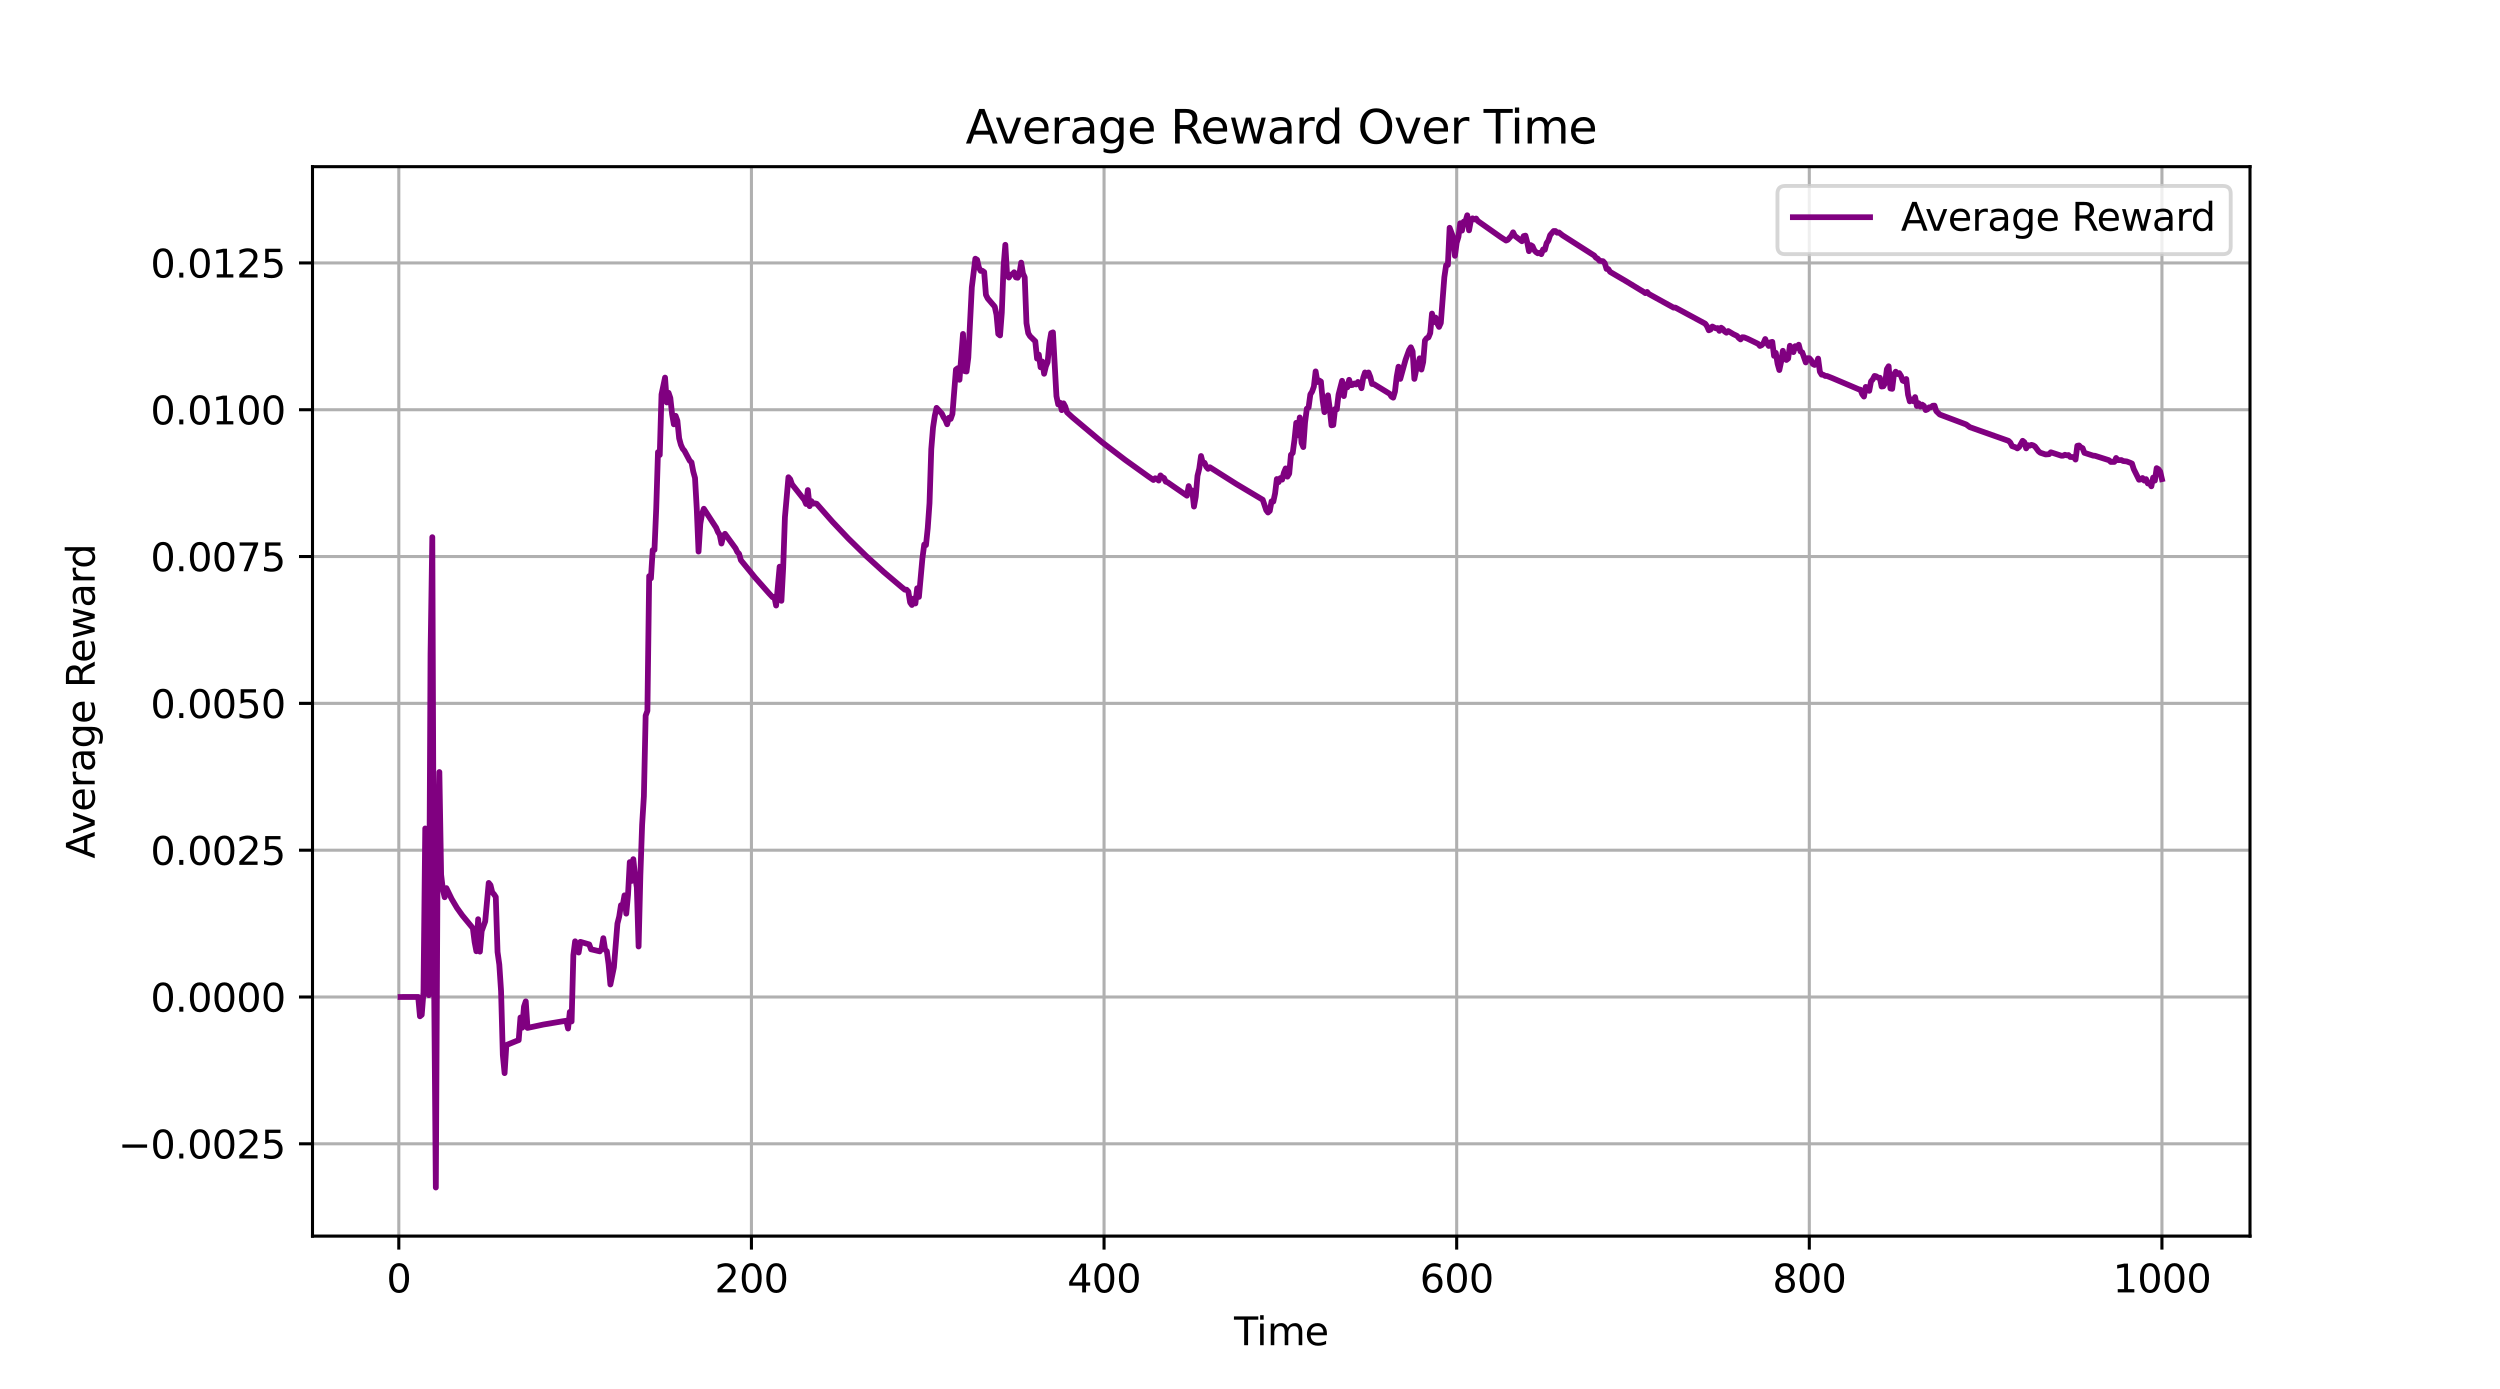 <?xml version="1.0" encoding="utf-8" standalone="no"?>
<!DOCTYPE svg PUBLIC "-//W3C//DTD SVG 1.1//EN"
  "http://www.w3.org/Graphics/SVG/1.1/DTD/svg11.dtd">
<svg xmlns:xlink="http://www.w3.org/1999/xlink" width="648pt" height="360pt" viewBox="0 0 648 360" xmlns="http://www.w3.org/2000/svg" version="1.1">
 <defs>
  <style type="text/css">*{stroke-linejoin: round; stroke-linecap: butt}</style>
 </defs>
 <g id="figure_1">
  <g id="patch_1">
   <path d="M 0 360 
L 648 360 
L 648 0 
L 0 0 
z
" style="fill: #ffffff"/>
  </g>
  <g id="axes_1">
   <g id="patch_2">
    <path d="M 81 320.4 
L 583.2 320.4 
L 583.2 43.2 
L 81 43.2 
z
" style="fill: #ffffff"/>
   </g>
   <g id="matplotlib.axis_1">
    <g id="xtick_1">
     <g id="line2d_1">
      <path d="M 103.37 320.4 
L 103.37 43.2 
" clip-path="url(#p86092ed8d6)" style="fill: none; stroke: #b0b0b0; stroke-width: 0.8; stroke-linecap: square"/>
     </g>
     <g id="line2d_2">
      <defs>
       <path id="mf744957eaa" d="M 0 0 
L 0 3.5 
" style="stroke: #000000; stroke-width: 0.8"/>
      </defs>
      <g>
       <use xlink:href="#mf744957eaa" x="103.37" y="320.4" style="stroke: #000000; stroke-width: 0.8"/>
      </g>
     </g>
     <g id="text_1">
      <!-- 0 -->
      <g transform="translate(100.189 334.998) scale(0.1 -0.1)">
       <defs>
        <path id="DejaVuSans-30" d="M 2034 4250 
Q 1547 4250 1301 3770 
Q 1056 3291 1056 2328 
Q 1056 1369 1301 889 
Q 1547 409 2034 409 
Q 2525 409 2770 889 
Q 3016 1369 3016 2328 
Q 3016 3291 2770 3770 
Q 2525 4250 2034 4250 
z
M 2034 4750 
Q 2819 4750 3233 4129 
Q 3647 3509 3647 2328 
Q 3647 1150 3233 529 
Q 2819 -91 2034 -91 
Q 1250 -91 836 529 
Q 422 1150 422 2328 
Q 422 3509 836 4129 
Q 1250 4750 2034 4750 
z
" transform="scale(0.016)"/>
       </defs>
       <use xlink:href="#DejaVuSans-30"/>
      </g>
     </g>
    </g>
    <g id="xtick_2">
     <g id="line2d_3">
      <path d="M 194.771 320.4 
L 194.771 43.2 
" clip-path="url(#p86092ed8d6)" style="fill: none; stroke: #b0b0b0; stroke-width: 0.8; stroke-linecap: square"/>
     </g>
     <g id="line2d_4">
      <g>
       <use xlink:href="#mf744957eaa" x="194.771" y="320.4" style="stroke: #000000; stroke-width: 0.8"/>
      </g>
     </g>
     <g id="text_2">
      <!-- 200 -->
      <g transform="translate(185.227 334.998) scale(0.1 -0.1)">
       <defs>
        <path id="DejaVuSans-32" d="M 1228 531 
L 3431 531 
L 3431 0 
L 469 0 
L 469 531 
Q 828 903 1448 1529 
Q 2069 2156 2228 2338 
Q 2531 2678 2651 2914 
Q 2772 3150 2772 3378 
Q 2772 3750 2511 3984 
Q 2250 4219 1831 4219 
Q 1534 4219 1204 4116 
Q 875 4013 500 3803 
L 500 4441 
Q 881 4594 1212 4672 
Q 1544 4750 1819 4750 
Q 2544 4750 2975 4387 
Q 3406 4025 3406 3419 
Q 3406 3131 3298 2873 
Q 3191 2616 2906 2266 
Q 2828 2175 2409 1742 
Q 1991 1309 1228 531 
z
" transform="scale(0.016)"/>
       </defs>
       <use xlink:href="#DejaVuSans-32"/>
       <use xlink:href="#DejaVuSans-30" transform="translate(63.623 0)"/>
       <use xlink:href="#DejaVuSans-30" transform="translate(127.246 0)"/>
      </g>
     </g>
    </g>
    <g id="xtick_3">
     <g id="line2d_5">
      <path d="M 286.171 320.4 
L 286.171 43.2 
" clip-path="url(#p86092ed8d6)" style="fill: none; stroke: #b0b0b0; stroke-width: 0.8; stroke-linecap: square"/>
     </g>
     <g id="line2d_6">
      <g>
       <use xlink:href="#mf744957eaa" x="286.171" y="320.4" style="stroke: #000000; stroke-width: 0.8"/>
      </g>
     </g>
     <g id="text_3">
      <!-- 400 -->
      <g transform="translate(276.628 334.998) scale(0.1 -0.1)">
       <defs>
        <path id="DejaVuSans-34" d="M 2419 4116 
L 825 1625 
L 2419 1625 
L 2419 4116 
z
M 2253 4666 
L 3047 4666 
L 3047 1625 
L 3713 1625 
L 3713 1100 
L 3047 1100 
L 3047 0 
L 2419 0 
L 2419 1100 
L 313 1100 
L 313 1709 
L 2253 4666 
z
" transform="scale(0.016)"/>
       </defs>
       <use xlink:href="#DejaVuSans-34"/>
       <use xlink:href="#DejaVuSans-30" transform="translate(63.623 0)"/>
       <use xlink:href="#DejaVuSans-30" transform="translate(127.246 0)"/>
      </g>
     </g>
    </g>
    <g id="xtick_4">
     <g id="line2d_7">
      <path d="M 377.572 320.4 
L 377.572 43.2 
" clip-path="url(#p86092ed8d6)" style="fill: none; stroke: #b0b0b0; stroke-width: 0.8; stroke-linecap: square"/>
     </g>
     <g id="line2d_8">
      <g>
       <use xlink:href="#mf744957eaa" x="377.572" y="320.4" style="stroke: #000000; stroke-width: 0.8"/>
      </g>
     </g>
     <g id="text_4">
      <!-- 600 -->
      <g transform="translate(368.028 334.998) scale(0.1 -0.1)">
       <defs>
        <path id="DejaVuSans-36" d="M 2113 2584 
Q 1688 2584 1439 2293 
Q 1191 2003 1191 1497 
Q 1191 994 1439 701 
Q 1688 409 2113 409 
Q 2538 409 2786 701 
Q 3034 994 3034 1497 
Q 3034 2003 2786 2293 
Q 2538 2584 2113 2584 
z
M 3366 4563 
L 3366 3988 
Q 3128 4100 2886 4159 
Q 2644 4219 2406 4219 
Q 1781 4219 1451 3797 
Q 1122 3375 1075 2522 
Q 1259 2794 1537 2939 
Q 1816 3084 2150 3084 
Q 2853 3084 3261 2657 
Q 3669 2231 3669 1497 
Q 3669 778 3244 343 
Q 2819 -91 2113 -91 
Q 1303 -91 875 529 
Q 447 1150 447 2328 
Q 447 3434 972 4092 
Q 1497 4750 2381 4750 
Q 2619 4750 2861 4703 
Q 3103 4656 3366 4563 
z
" transform="scale(0.016)"/>
       </defs>
       <use xlink:href="#DejaVuSans-36"/>
       <use xlink:href="#DejaVuSans-30" transform="translate(63.623 0)"/>
       <use xlink:href="#DejaVuSans-30" transform="translate(127.246 0)"/>
      </g>
     </g>
    </g>
    <g id="xtick_5">
     <g id="line2d_9">
      <path d="M 468.972 320.4 
L 468.972 43.2 
" clip-path="url(#p86092ed8d6)" style="fill: none; stroke: #b0b0b0; stroke-width: 0.8; stroke-linecap: square"/>
     </g>
     <g id="line2d_10">
      <g>
       <use xlink:href="#mf744957eaa" x="468.972" y="320.4" style="stroke: #000000; stroke-width: 0.8"/>
      </g>
     </g>
     <g id="text_5">
      <!-- 800 -->
      <g transform="translate(459.428 334.998) scale(0.1 -0.1)">
       <defs>
        <path id="DejaVuSans-38" d="M 2034 2216 
Q 1584 2216 1326 1975 
Q 1069 1734 1069 1313 
Q 1069 891 1326 650 
Q 1584 409 2034 409 
Q 2484 409 2743 651 
Q 3003 894 3003 1313 
Q 3003 1734 2745 1975 
Q 2488 2216 2034 2216 
z
M 1403 2484 
Q 997 2584 770 2862 
Q 544 3141 544 3541 
Q 544 4100 942 4425 
Q 1341 4750 2034 4750 
Q 2731 4750 3128 4425 
Q 3525 4100 3525 3541 
Q 3525 3141 3298 2862 
Q 3072 2584 2669 2484 
Q 3125 2378 3379 2068 
Q 3634 1759 3634 1313 
Q 3634 634 3220 271 
Q 2806 -91 2034 -91 
Q 1263 -91 848 271 
Q 434 634 434 1313 
Q 434 1759 690 2068 
Q 947 2378 1403 2484 
z
M 1172 3481 
Q 1172 3119 1398 2916 
Q 1625 2713 2034 2713 
Q 2441 2713 2670 2916 
Q 2900 3119 2900 3481 
Q 2900 3844 2670 4047 
Q 2441 4250 2034 4250 
Q 1625 4250 1398 4047 
Q 1172 3844 1172 3481 
z
" transform="scale(0.016)"/>
       </defs>
       <use xlink:href="#DejaVuSans-38"/>
       <use xlink:href="#DejaVuSans-30" transform="translate(63.623 0)"/>
       <use xlink:href="#DejaVuSans-30" transform="translate(127.246 0)"/>
      </g>
     </g>
    </g>
    <g id="xtick_6">
     <g id="line2d_11">
      <path d="M 560.373 320.4 
L 560.373 43.2 
" clip-path="url(#p86092ed8d6)" style="fill: none; stroke: #b0b0b0; stroke-width: 0.8; stroke-linecap: square"/>
     </g>
     <g id="line2d_12">
      <g>
       <use xlink:href="#mf744957eaa" x="560.373" y="320.4" style="stroke: #000000; stroke-width: 0.8"/>
      </g>
     </g>
     <g id="text_6">
      <!-- 1000 -->
      <g transform="translate(547.648 334.998) scale(0.1 -0.1)">
       <defs>
        <path id="DejaVuSans-31" d="M 794 531 
L 1825 531 
L 1825 4091 
L 703 3866 
L 703 4441 
L 1819 4666 
L 2450 4666 
L 2450 531 
L 3481 531 
L 3481 0 
L 794 0 
L 794 531 
z
" transform="scale(0.016)"/>
       </defs>
       <use xlink:href="#DejaVuSans-31"/>
       <use xlink:href="#DejaVuSans-30" transform="translate(63.623 0)"/>
       <use xlink:href="#DejaVuSans-30" transform="translate(127.246 0)"/>
       <use xlink:href="#DejaVuSans-30" transform="translate(190.869 0)"/>
      </g>
     </g>
    </g>
    <g id="text_7">
     <!-- Time -->
     <g transform="translate(319.866 348.677) scale(0.1 -0.1)">
      <defs>
       <path id="DejaVuSans-54" d="M -19 4666 
L 3928 4666 
L 3928 4134 
L 2272 4134 
L 2272 0 
L 1638 0 
L 1638 4134 
L -19 4134 
L -19 4666 
z
" transform="scale(0.016)"/>
       <path id="DejaVuSans-69" d="M 603 3500 
L 1178 3500 
L 1178 0 
L 603 0 
L 603 3500 
z
M 603 4863 
L 1178 4863 
L 1178 4134 
L 603 4134 
L 603 4863 
z
" transform="scale(0.016)"/>
       <path id="DejaVuSans-6d" d="M 3328 2828 
Q 3544 3216 3844 3400 
Q 4144 3584 4550 3584 
Q 5097 3584 5394 3201 
Q 5691 2819 5691 2113 
L 5691 0 
L 5113 0 
L 5113 2094 
Q 5113 2597 4934 2840 
Q 4756 3084 4391 3084 
Q 3944 3084 3684 2787 
Q 3425 2491 3425 1978 
L 3425 0 
L 2847 0 
L 2847 2094 
Q 2847 2600 2669 2842 
Q 2491 3084 2119 3084 
Q 1678 3084 1418 2786 
Q 1159 2488 1159 1978 
L 1159 0 
L 581 0 
L 581 3500 
L 1159 3500 
L 1159 2956 
Q 1356 3278 1631 3431 
Q 1906 3584 2284 3584 
Q 2666 3584 2933 3390 
Q 3200 3197 3328 2828 
z
" transform="scale(0.016)"/>
       <path id="DejaVuSans-65" d="M 3597 1894 
L 3597 1613 
L 953 1613 
Q 991 1019 1311 708 
Q 1631 397 2203 397 
Q 2534 397 2845 478 
Q 3156 559 3463 722 
L 3463 178 
Q 3153 47 2828 -22 
Q 2503 -91 2169 -91 
Q 1331 -91 842 396 
Q 353 884 353 1716 
Q 353 2575 817 3079 
Q 1281 3584 2069 3584 
Q 2775 3584 3186 3129 
Q 3597 2675 3597 1894 
z
M 3022 2063 
Q 3016 2534 2758 2815 
Q 2500 3097 2075 3097 
Q 1594 3097 1305 2825 
Q 1016 2553 972 2059 
L 3022 2063 
z
" transform="scale(0.016)"/>
      </defs>
      <use xlink:href="#DejaVuSans-54"/>
      <use xlink:href="#DejaVuSans-69" transform="translate(57.959 0)"/>
      <use xlink:href="#DejaVuSans-6d" transform="translate(85.742 0)"/>
      <use xlink:href="#DejaVuSans-65" transform="translate(183.154 0)"/>
     </g>
    </g>
   </g>
   <g id="matplotlib.axis_2">
    <g id="ytick_1">
     <g id="line2d_13">
      <path d="M 81 296.477 
L 583.2 296.477 
" clip-path="url(#p86092ed8d6)" style="fill: none; stroke: #b0b0b0; stroke-width: 0.8; stroke-linecap: square"/>
     </g>
     <g id="line2d_14">
      <defs>
       <path id="m3214b445f0" d="M 0 0 
L -3.5 0 
" style="stroke: #000000; stroke-width: 0.8"/>
      </defs>
      <g>
       <use xlink:href="#m3214b445f0" x="81" y="296.477" style="stroke: #000000; stroke-width: 0.8"/>
      </g>
     </g>
     <g id="text_8">
      <!-- −0.0025 -->
      <g transform="translate(30.63 300.277) scale(0.1 -0.1)">
       <defs>
        <path id="DejaVuSans-2212" d="M 678 2272 
L 4684 2272 
L 4684 1741 
L 678 1741 
L 678 2272 
z
" transform="scale(0.016)"/>
        <path id="DejaVuSans-2e" d="M 684 794 
L 1344 794 
L 1344 0 
L 684 0 
L 684 794 
z
" transform="scale(0.016)"/>
        <path id="DejaVuSans-35" d="M 691 4666 
L 3169 4666 
L 3169 4134 
L 1269 4134 
L 1269 2991 
Q 1406 3038 1543 3061 
Q 1681 3084 1819 3084 
Q 2600 3084 3056 2656 
Q 3513 2228 3513 1497 
Q 3513 744 3044 326 
Q 2575 -91 1722 -91 
Q 1428 -91 1123 -41 
Q 819 9 494 109 
L 494 744 
Q 775 591 1075 516 
Q 1375 441 1709 441 
Q 2250 441 2565 725 
Q 2881 1009 2881 1497 
Q 2881 1984 2565 2268 
Q 2250 2553 1709 2553 
Q 1456 2553 1204 2497 
Q 953 2441 691 2322 
L 691 4666 
z
" transform="scale(0.016)"/>
       </defs>
       <use xlink:href="#DejaVuSans-2212"/>
       <use xlink:href="#DejaVuSans-30" transform="translate(83.789 0)"/>
       <use xlink:href="#DejaVuSans-2e" transform="translate(147.412 0)"/>
       <use xlink:href="#DejaVuSans-30" transform="translate(179.199 0)"/>
       <use xlink:href="#DejaVuSans-30" transform="translate(242.822 0)"/>
       <use xlink:href="#DejaVuSans-32" transform="translate(306.445 0)"/>
       <use xlink:href="#DejaVuSans-35" transform="translate(370.068 0)"/>
      </g>
     </g>
    </g>
    <g id="ytick_2">
     <g id="line2d_15">
      <path d="M 81 258.422 
L 583.2 258.422 
" clip-path="url(#p86092ed8d6)" style="fill: none; stroke: #b0b0b0; stroke-width: 0.8; stroke-linecap: square"/>
     </g>
     <g id="line2d_16">
      <g>
       <use xlink:href="#m3214b445f0" x="81" y="258.422" style="stroke: #000000; stroke-width: 0.8"/>
      </g>
     </g>
     <g id="text_9">
      <!-- 0.0000 -->
      <g transform="translate(39.009 262.221) scale(0.1 -0.1)">
       <use xlink:href="#DejaVuSans-30"/>
       <use xlink:href="#DejaVuSans-2e" transform="translate(63.623 0)"/>
       <use xlink:href="#DejaVuSans-30" transform="translate(95.41 0)"/>
       <use xlink:href="#DejaVuSans-30" transform="translate(159.033 0)"/>
       <use xlink:href="#DejaVuSans-30" transform="translate(222.656 0)"/>
       <use xlink:href="#DejaVuSans-30" transform="translate(286.279 0)"/>
      </g>
     </g>
    </g>
    <g id="ytick_3">
     <g id="line2d_17">
      <path d="M 81 220.367 
L 583.2 220.367 
" clip-path="url(#p86092ed8d6)" style="fill: none; stroke: #b0b0b0; stroke-width: 0.8; stroke-linecap: square"/>
     </g>
     <g id="line2d_18">
      <g>
       <use xlink:href="#m3214b445f0" x="81" y="220.367" style="stroke: #000000; stroke-width: 0.8"/>
      </g>
     </g>
     <g id="text_10">
      <!-- 0.0025 -->
      <g transform="translate(39.009 224.166) scale(0.1 -0.1)">
       <use xlink:href="#DejaVuSans-30"/>
       <use xlink:href="#DejaVuSans-2e" transform="translate(63.623 0)"/>
       <use xlink:href="#DejaVuSans-30" transform="translate(95.41 0)"/>
       <use xlink:href="#DejaVuSans-30" transform="translate(159.033 0)"/>
       <use xlink:href="#DejaVuSans-32" transform="translate(222.656 0)"/>
       <use xlink:href="#DejaVuSans-35" transform="translate(286.279 0)"/>
      </g>
     </g>
    </g>
    <g id="ytick_4">
     <g id="line2d_19">
      <path d="M 81 182.312 
L 583.2 182.312 
" clip-path="url(#p86092ed8d6)" style="fill: none; stroke: #b0b0b0; stroke-width: 0.8; stroke-linecap: square"/>
     </g>
     <g id="line2d_20">
      <g>
       <use xlink:href="#m3214b445f0" x="81" y="182.312" style="stroke: #000000; stroke-width: 0.8"/>
      </g>
     </g>
     <g id="text_11">
      <!-- 0.0050 -->
      <g transform="translate(39.009 186.111) scale(0.1 -0.1)">
       <use xlink:href="#DejaVuSans-30"/>
       <use xlink:href="#DejaVuSans-2e" transform="translate(63.623 0)"/>
       <use xlink:href="#DejaVuSans-30" transform="translate(95.41 0)"/>
       <use xlink:href="#DejaVuSans-30" transform="translate(159.033 0)"/>
       <use xlink:href="#DejaVuSans-35" transform="translate(222.656 0)"/>
       <use xlink:href="#DejaVuSans-30" transform="translate(286.279 0)"/>
      </g>
     </g>
    </g>
    <g id="ytick_5">
     <g id="line2d_21">
      <path d="M 81 144.257 
L 583.2 144.257 
" clip-path="url(#p86092ed8d6)" style="fill: none; stroke: #b0b0b0; stroke-width: 0.8; stroke-linecap: square"/>
     </g>
     <g id="line2d_22">
      <g>
       <use xlink:href="#m3214b445f0" x="81" y="144.257" style="stroke: #000000; stroke-width: 0.8"/>
      </g>
     </g>
     <g id="text_12">
      <!-- 0.0075 -->
      <g transform="translate(39.009 148.056) scale(0.1 -0.1)">
       <defs>
        <path id="DejaVuSans-37" d="M 525 4666 
L 3525 4666 
L 3525 4397 
L 1831 0 
L 1172 0 
L 2766 4134 
L 525 4134 
L 525 4666 
z
" transform="scale(0.016)"/>
       </defs>
       <use xlink:href="#DejaVuSans-30"/>
       <use xlink:href="#DejaVuSans-2e" transform="translate(63.623 0)"/>
       <use xlink:href="#DejaVuSans-30" transform="translate(95.41 0)"/>
       <use xlink:href="#DejaVuSans-30" transform="translate(159.033 0)"/>
       <use xlink:href="#DejaVuSans-37" transform="translate(222.656 0)"/>
       <use xlink:href="#DejaVuSans-35" transform="translate(286.279 0)"/>
      </g>
     </g>
    </g>
    <g id="ytick_6">
     <g id="line2d_23">
      <path d="M 81 106.201 
L 583.2 106.201 
" clip-path="url(#p86092ed8d6)" style="fill: none; stroke: #b0b0b0; stroke-width: 0.8; stroke-linecap: square"/>
     </g>
     <g id="line2d_24">
      <g>
       <use xlink:href="#m3214b445f0" x="81" y="106.201" style="stroke: #000000; stroke-width: 0.8"/>
      </g>
     </g>
     <g id="text_13">
      <!-- 0.0100 -->
      <g transform="translate(39.009 110.001) scale(0.1 -0.1)">
       <use xlink:href="#DejaVuSans-30"/>
       <use xlink:href="#DejaVuSans-2e" transform="translate(63.623 0)"/>
       <use xlink:href="#DejaVuSans-30" transform="translate(95.41 0)"/>
       <use xlink:href="#DejaVuSans-31" transform="translate(159.033 0)"/>
       <use xlink:href="#DejaVuSans-30" transform="translate(222.656 0)"/>
       <use xlink:href="#DejaVuSans-30" transform="translate(286.279 0)"/>
      </g>
     </g>
    </g>
    <g id="ytick_7">
     <g id="line2d_25">
      <path d="M 81 68.146 
L 583.2 68.146 
" clip-path="url(#p86092ed8d6)" style="fill: none; stroke: #b0b0b0; stroke-width: 0.8; stroke-linecap: square"/>
     </g>
     <g id="line2d_26">
      <g>
       <use xlink:href="#m3214b445f0" x="81" y="68.146" style="stroke: #000000; stroke-width: 0.8"/>
      </g>
     </g>
     <g id="text_14">
      <!-- 0.0125 -->
      <g transform="translate(39.009 71.945) scale(0.1 -0.1)">
       <use xlink:href="#DejaVuSans-30"/>
       <use xlink:href="#DejaVuSans-2e" transform="translate(63.623 0)"/>
       <use xlink:href="#DejaVuSans-30" transform="translate(95.41 0)"/>
       <use xlink:href="#DejaVuSans-31" transform="translate(159.033 0)"/>
       <use xlink:href="#DejaVuSans-32" transform="translate(222.656 0)"/>
       <use xlink:href="#DejaVuSans-35" transform="translate(286.279 0)"/>
      </g>
     </g>
    </g>
    <g id="text_15">
     <!-- Average Reward -->
     <g transform="translate(24.55 222.543) rotate(-90) scale(0.1 -0.1)">
      <defs>
       <path id="DejaVuSans-41" d="M 2188 4044 
L 1331 1722 
L 3047 1722 
L 2188 4044 
z
M 1831 4666 
L 2547 4666 
L 4325 0 
L 3669 0 
L 3244 1197 
L 1141 1197 
L 716 0 
L 50 0 
L 1831 4666 
z
" transform="scale(0.016)"/>
       <path id="DejaVuSans-76" d="M 191 3500 
L 800 3500 
L 1894 563 
L 2988 3500 
L 3597 3500 
L 2284 0 
L 1503 0 
L 191 3500 
z
" transform="scale(0.016)"/>
       <path id="DejaVuSans-72" d="M 2631 2963 
Q 2534 3019 2420 3045 
Q 2306 3072 2169 3072 
Q 1681 3072 1420 2755 
Q 1159 2438 1159 1844 
L 1159 0 
L 581 0 
L 581 3500 
L 1159 3500 
L 1159 2956 
Q 1341 3275 1631 3429 
Q 1922 3584 2338 3584 
Q 2397 3584 2469 3576 
Q 2541 3569 2628 3553 
L 2631 2963 
z
" transform="scale(0.016)"/>
       <path id="DejaVuSans-61" d="M 2194 1759 
Q 1497 1759 1228 1600 
Q 959 1441 959 1056 
Q 959 750 1161 570 
Q 1363 391 1709 391 
Q 2188 391 2477 730 
Q 2766 1069 2766 1631 
L 2766 1759 
L 2194 1759 
z
M 3341 1997 
L 3341 0 
L 2766 0 
L 2766 531 
Q 2569 213 2275 61 
Q 1981 -91 1556 -91 
Q 1019 -91 701 211 
Q 384 513 384 1019 
Q 384 1609 779 1909 
Q 1175 2209 1959 2209 
L 2766 2209 
L 2766 2266 
Q 2766 2663 2505 2880 
Q 2244 3097 1772 3097 
Q 1472 3097 1187 3025 
Q 903 2953 641 2809 
L 641 3341 
Q 956 3463 1253 3523 
Q 1550 3584 1831 3584 
Q 2591 3584 2966 3190 
Q 3341 2797 3341 1997 
z
" transform="scale(0.016)"/>
       <path id="DejaVuSans-67" d="M 2906 1791 
Q 2906 2416 2648 2759 
Q 2391 3103 1925 3103 
Q 1463 3103 1205 2759 
Q 947 2416 947 1791 
Q 947 1169 1205 825 
Q 1463 481 1925 481 
Q 2391 481 2648 825 
Q 2906 1169 2906 1791 
z
M 3481 434 
Q 3481 -459 3084 -895 
Q 2688 -1331 1869 -1331 
Q 1566 -1331 1297 -1286 
Q 1028 -1241 775 -1147 
L 775 -588 
Q 1028 -725 1275 -790 
Q 1522 -856 1778 -856 
Q 2344 -856 2625 -561 
Q 2906 -266 2906 331 
L 2906 616 
Q 2728 306 2450 153 
Q 2172 0 1784 0 
Q 1141 0 747 490 
Q 353 981 353 1791 
Q 353 2603 747 3093 
Q 1141 3584 1784 3584 
Q 2172 3584 2450 3431 
Q 2728 3278 2906 2969 
L 2906 3500 
L 3481 3500 
L 3481 434 
z
" transform="scale(0.016)"/>
       <path id="DejaVuSans-20" transform="scale(0.016)"/>
       <path id="DejaVuSans-52" d="M 2841 2188 
Q 3044 2119 3236 1894 
Q 3428 1669 3622 1275 
L 4263 0 
L 3584 0 
L 2988 1197 
Q 2756 1666 2539 1819 
Q 2322 1972 1947 1972 
L 1259 1972 
L 1259 0 
L 628 0 
L 628 4666 
L 2053 4666 
Q 2853 4666 3247 4331 
Q 3641 3997 3641 3322 
Q 3641 2881 3436 2590 
Q 3231 2300 2841 2188 
z
M 1259 4147 
L 1259 2491 
L 2053 2491 
Q 2509 2491 2742 2702 
Q 2975 2913 2975 3322 
Q 2975 3731 2742 3939 
Q 2509 4147 2053 4147 
L 1259 4147 
z
" transform="scale(0.016)"/>
       <path id="DejaVuSans-77" d="M 269 3500 
L 844 3500 
L 1563 769 
L 2278 3500 
L 2956 3500 
L 3675 769 
L 4391 3500 
L 4966 3500 
L 4050 0 
L 3372 0 
L 2619 2869 
L 1863 0 
L 1184 0 
L 269 3500 
z
" transform="scale(0.016)"/>
       <path id="DejaVuSans-64" d="M 2906 2969 
L 2906 4863 
L 3481 4863 
L 3481 0 
L 2906 0 
L 2906 525 
Q 2725 213 2448 61 
Q 2172 -91 1784 -91 
Q 1150 -91 751 415 
Q 353 922 353 1747 
Q 353 2572 751 3078 
Q 1150 3584 1784 3584 
Q 2172 3584 2448 3432 
Q 2725 3281 2906 2969 
z
M 947 1747 
Q 947 1113 1208 752 
Q 1469 391 1925 391 
Q 2381 391 2643 752 
Q 2906 1113 2906 1747 
Q 2906 2381 2643 2742 
Q 2381 3103 1925 3103 
Q 1469 3103 1208 2742 
Q 947 2381 947 1747 
z
" transform="scale(0.016)"/>
      </defs>
      <use xlink:href="#DejaVuSans-41"/>
      <use xlink:href="#DejaVuSans-76" transform="translate(62.533 0)"/>
      <use xlink:href="#DejaVuSans-65" transform="translate(121.713 0)"/>
      <use xlink:href="#DejaVuSans-72" transform="translate(183.236 0)"/>
      <use xlink:href="#DejaVuSans-61" transform="translate(224.35 0)"/>
      <use xlink:href="#DejaVuSans-67" transform="translate(285.629 0)"/>
      <use xlink:href="#DejaVuSans-65" transform="translate(349.105 0)"/>
      <use xlink:href="#DejaVuSans-20" transform="translate(410.629 0)"/>
      <use xlink:href="#DejaVuSans-52" transform="translate(442.416 0)"/>
      <use xlink:href="#DejaVuSans-65" transform="translate(507.398 0)"/>
      <use xlink:href="#DejaVuSans-77" transform="translate(568.922 0)"/>
      <use xlink:href="#DejaVuSans-61" transform="translate(650.709 0)"/>
      <use xlink:href="#DejaVuSans-72" transform="translate(711.988 0)"/>
      <use xlink:href="#DejaVuSans-64" transform="translate(751.352 0)"/>
     </g>
    </g>
   </g>
   <g id="line2d_27">
    <path d="M 103.827 258.422 
L 108.397 258.407 
L 108.854 263.426 
L 109.311 263.045 
L 109.768 257.231 
L 110.225 214.737 
L 110.682 230.527 
L 111.139 257.947 
L 111.596 169.641 
L 112.053 139.238 
L 112.51 253.031 
L 112.967 307.8 
L 113.424 222.464 
L 113.881 200.112 
L 114.338 226.715 
L 114.795 230.603 
L 115.252 232.564 
L 115.709 230.202 
L 117.08 233.024 
L 118.451 235.333 
L 119.822 237.257 
L 122.564 240.586 
L 123.021 244.167 
L 123.478 246.566 
L 123.935 238.259 
L 124.392 246.664 
L 124.849 241.33 
L 125.763 238.831 
L 126.677 228.852 
L 127.134 229.421 
L 127.591 231.296 
L 128.048 231.798 
L 128.505 232.501 
L 128.962 246.749 
L 129.419 250.006 
L 129.876 256.91 
L 130.333 273.45 
L 130.79 278.155 
L 131.247 270.88 
L 133.989 269.771 
L 134.446 269.604 
L 134.903 263.737 
L 135.36 266.379 
L 135.817 260.932 
L 136.274 259.55 
L 136.731 266.438 
L 140.844 265.559 
L 145.871 264.714 
L 146.786 264.58 
L 147.243 266.593 
L 147.7 262.293 
L 148.157 264.763 
L 148.614 247.582 
L 149.071 243.985 
L 149.985 246.897 
L 150.442 244.13 
L 152.727 244.792 
L 153.184 246.054 
L 155.469 246.595 
L 155.926 245.928 
L 156.383 243.179 
L 156.84 246.139 
L 157.297 246.567 
L 157.754 249.985 
L 158.211 255.176 
L 159.125 250.716 
L 160.039 239.374 
L 160.496 237.57 
L 160.953 234.629 
L 161.41 234.651 
L 161.867 232.071 
L 162.324 236.819 
L 162.781 231.934 
L 163.238 223.459 
L 163.695 228.345 
L 164.152 222.699 
L 164.609 227.079 
L 165.066 229.998 
L 165.523 245.331 
L 165.98 226.974 
L 166.437 213.82 
L 166.894 206.426 
L 167.351 185.492 
L 167.808 184.252 
L 168.265 149.333 
L 168.722 149.9 
L 169.179 142.594 
L 169.636 142.52 
L 170.093 131.819 
L 170.55 117.197 
L 171.007 117.927 
L 171.464 102.25 
L 172.378 97.874 
L 172.835 104.317 
L 173.292 101.815 
L 173.749 103.148 
L 174.206 107.343 
L 174.663 109.983 
L 175.12 107.782 
L 175.577 109.045 
L 176.034 113.605 
L 176.491 115.299 
L 176.948 116.304 
L 177.405 116.846 
L 178.776 119.42 
L 179.233 119.832 
L 179.69 122.23 
L 180.147 123.893 
L 180.604 131.952 
L 181.061 142.97 
L 181.518 135.768 
L 181.975 133.174 
L 182.432 131.866 
L 185.631 136.787 
L 186.088 137.894 
L 186.545 138.612 
L 187.002 140.881 
L 187.459 139.02 
L 187.916 138.359 
L 190.658 142.131 
L 191.115 143.085 
L 191.572 143.542 
L 192.029 145.189 
L 195.685 149.674 
L 199.341 153.816 
L 200.255 154.8 
L 200.712 154.708 
L 201.169 156.956 
L 202.083 146.883 
L 202.54 155.732 
L 202.997 147.177 
L 203.454 134.043 
L 204.368 123.7 
L 204.825 124.221 
L 205.282 125.526 
L 208.481 129.571 
L 208.938 130.634 
L 209.395 127.027 
L 209.852 131.198 
L 210.309 129.893 
L 210.766 130.549 
L 211.223 130.47 
L 211.68 130.576 
L 215.793 135.253 
L 219.906 139.6 
L 224.476 144.084 
L 229.046 148.242 
L 233.616 152.108 
L 234.53 152.849 
L 234.987 152.852 
L 235.444 153.343 
L 235.901 156.168 
L 236.358 156.811 
L 236.815 155.149 
L 237.272 156.42 
L 237.729 152.477 
L 238.186 154.721 
L 239.1 144.63 
L 239.557 141.142 
L 240.014 141.283 
L 240.471 136.88 
L 240.928 130.431 
L 241.385 116.422 
L 241.842 110.813 
L 242.299 107.779 
L 242.756 105.718 
L 244.127 107.205 
L 244.584 108.166 
L 245.041 108.846 
L 245.498 109.971 
L 245.955 108.284 
L 246.412 108.588 
L 246.869 107.288 
L 247.783 95.788 
L 248.24 95.444 
L 248.697 98.439 
L 249.611 86.559 
L 250.068 96.206 
L 250.525 96.296 
L 250.982 92.694 
L 251.896 74.442 
L 252.81 67.054 
L 253.267 67.337 
L 253.724 69.325 
L 254.181 70.214 
L 254.638 70.191 
L 255.095 70.521 
L 255.552 76.416 
L 256.009 77.349 
L 257.837 79.496 
L 258.294 81.581 
L 258.751 86.569 
L 259.208 86.944 
L 259.665 81.019 
L 260.122 69.135 
L 260.579 63.454 
L 261.036 71.287 
L 261.493 71.936 
L 261.95 71.201 
L 262.407 71.081 
L 262.864 70.573 
L 263.321 71.895 
L 263.778 71.99 
L 264.235 70.919 
L 264.692 68.07 
L 265.149 70.88 
L 265.606 71.874 
L 266.063 83.781 
L 266.52 86.367 
L 266.977 87.132 
L 268.348 88.469 
L 268.805 92.954 
L 269.262 91.906 
L 269.719 95.2 
L 270.176 93.715 
L 270.633 96.879 
L 271.09 94.967 
L 271.547 93.838 
L 272.004 89.022 
L 272.461 86.337 
L 272.918 86.148 
L 273.832 102.687 
L 274.289 104.832 
L 274.746 104.366 
L 275.203 106.306 
L 275.66 104.544 
L 276.117 105.383 
L 276.574 106.881 
L 277.945 108.145 
L 285.714 114.674 
L 291.655 119.21 
L 297.596 123.468 
L 298.967 124.414 
L 299.424 123.963 
L 299.881 124.114 
L 300.338 124.56 
L 300.795 123.227 
L 301.252 123.696 
L 301.709 123.899 
L 302.166 124.861 
L 302.623 125.007 
L 303.994 125.963 
L 307.65 128.482 
L 308.107 125.996 
L 308.564 127.331 
L 309.021 127.132 
L 309.478 131.302 
L 309.935 128.739 
L 310.392 123.325 
L 310.849 121.466 
L 311.306 118.196 
L 311.763 119.99 
L 312.22 119.961 
L 312.677 121.002 
L 313.134 121.521 
L 313.591 121.111 
L 320.446 125.447 
L 327.301 129.534 
L 328.215 132.262 
L 328.672 132.842 
L 329.129 132.422 
L 329.586 129.946 
L 330.043 130.008 
L 330.5 127.897 
L 330.957 124.163 
L 331.414 124.973 
L 331.871 123.918 
L 332.329 124.323 
L 332.786 122.525 
L 333.243 121.413 
L 333.7 123.55 
L 334.157 122.779 
L 334.614 117.887 
L 335.071 117.408 
L 335.528 114.026 
L 335.985 109.597 
L 336.442 112.825 
L 336.899 108.205 
L 337.356 114.804 
L 337.813 115.885 
L 338.27 109.483 
L 338.727 105.93 
L 339.184 105.614 
L 339.641 102.226 
L 340.098 101.496 
L 340.555 100.207 
L 341.012 96.264 
L 341.469 99.028 
L 341.926 98.612 
L 342.383 98.901 
L 342.84 103.752 
L 343.297 106.834 
L 343.754 103.711 
L 344.211 102.464 
L 344.668 105.929 
L 345.125 110.247 
L 345.582 110.153 
L 346.039 106.027 
L 346.496 106.099 
L 346.953 102.26 
L 347.867 98.702 
L 348.324 102.666 
L 348.781 99.637 
L 349.238 100.391 
L 349.695 98.446 
L 350.152 99.843 
L 350.609 99.774 
L 351.066 99.398 
L 351.523 99.649 
L 351.98 99.001 
L 352.437 99.415 
L 352.894 100.626 
L 353.351 97.898 
L 353.808 96.543 
L 354.265 97.429 
L 354.722 96.545 
L 355.179 97.686 
L 355.636 99.529 
L 356.093 99.551 
L 360.206 102.07 
L 360.663 102.801 
L 361.12 103.076 
L 361.577 101.481 
L 362.034 97.599 
L 362.491 95.046 
L 362.948 98.211 
L 364.319 93.253 
L 365.233 90.74 
L 365.69 90.012 
L 366.147 91.082 
L 366.604 98.209 
L 367.061 95.956 
L 367.518 94.675 
L 367.975 92.871 
L 368.432 95.793 
L 368.889 93.842 
L 369.346 88.258 
L 369.803 87.647 
L 370.26 87.453 
L 370.717 86.323 
L 371.174 81.278 
L 371.631 83.5 
L 372.088 82.308 
L 372.545 83.86 
L 373.002 84.735 
L 373.459 83.718 
L 374.373 71.852 
L 374.83 68.762 
L 375.287 68.675 
L 375.744 59.041 
L 376.658 61.505 
L 377.115 66.308 
L 377.572 62.923 
L 378.029 61.377 
L 378.486 57.863 
L 378.943 59.77 
L 379.4 57.441 
L 379.857 57.332 
L 380.314 55.8 
L 380.771 59.703 
L 381.228 57.261 
L 381.685 56.595 
L 382.142 56.874 
L 382.599 56.645 
L 383.056 57.287 
L 388.997 61.471 
L 390.368 62.351 
L 390.825 62.158 
L 391.739 61.109 
L 392.196 60.217 
L 392.653 61.143 
L 394.481 62.528 
L 394.938 61.196 
L 395.395 61.075 
L 395.852 62.781 
L 396.309 65.108 
L 396.766 63.534 
L 397.223 63.811 
L 397.68 64.836 
L 398.137 65.357 
L 398.594 65.656 
L 399.051 65.507 
L 399.508 65.878 
L 399.965 64.649 
L 400.422 64.742 
L 400.879 63.032 
L 401.336 62.349 
L 401.793 60.946 
L 402.707 59.876 
L 403.164 59.88 
L 403.621 60.326 
L 404.078 60.25 
L 404.992 60.984 
L 412.761 65.942 
L 413.218 66.226 
L 413.675 66.82 
L 414.132 67.036 
L 414.589 67.597 
L 415.503 67.706 
L 415.96 68.213 
L 416.417 69.705 
L 416.874 69.742 
L 417.331 70.463 
L 421.444 72.875 
L 426.014 75.652 
L 426.471 75.977 
L 426.928 75.67 
L 427.385 76.202 
L 433.783 79.733 
L 434.24 79.719 
L 442.009 83.906 
L 442.466 84.57 
L 442.923 85.609 
L 443.38 85.421 
L 443.837 84.637 
L 444.751 85.102 
L 445.208 85.035 
L 445.665 85.762 
L 446.122 84.942 
L 446.579 85.274 
L 447.036 85.93 
L 447.493 86.239 
L 447.95 85.809 
L 449.321 86.63 
L 450.235 87.059 
L 450.692 87.614 
L 451.149 87.977 
L 451.606 87.411 
L 452.063 87.438 
L 452.977 87.802 
L 455.719 89.13 
L 456.176 89.671 
L 456.633 89.459 
L 457.09 88.945 
L 457.547 87.878 
L 458.004 88.991 
L 458.461 89.67 
L 458.918 88.728 
L 459.375 88.609 
L 459.832 92.238 
L 460.289 91.458 
L 460.746 94.275 
L 461.203 95.917 
L 461.66 93.799 
L 462.117 90.926 
L 462.574 92.964 
L 463.031 93.303 
L 463.488 92.939 
L 463.945 89.619 
L 464.859 91.268 
L 465.316 89.726 
L 465.773 90.201 
L 466.23 89.349 
L 466.687 91.093 
L 467.144 91.328 
L 468.058 93.945 
L 468.515 92.843 
L 468.972 92.852 
L 469.429 93.341 
L 469.886 94.342 
L 470.343 94.595 
L 470.8 94.227 
L 471.257 92.948 
L 471.714 96.361 
L 472.171 97.111 
L 472.628 97.145 
L 473.085 97.445 
L 473.542 97.451 
L 474.913 97.995 
L 481.768 100.901 
L 482.225 101.011 
L 482.682 102.179 
L 483.139 102.79 
L 483.596 100.288 
L 484.053 100.416 
L 484.51 101.304 
L 484.967 98.856 
L 485.424 98.33 
L 485.881 97.443 
L 486.338 97.545 
L 486.795 97.9 
L 487.252 97.911 
L 487.709 100.191 
L 488.166 100.124 
L 488.623 99.292 
L 489.08 95.674 
L 489.537 94.933 
L 489.994 100.691 
L 490.451 100.785 
L 490.908 97.058 
L 491.365 96.342 
L 491.822 96.96 
L 492.279 96.707 
L 492.736 97.441 
L 493.193 98.665 
L 493.65 98.849 
L 494.107 98.244 
L 494.564 102.295 
L 495.021 104.035 
L 495.478 103.55 
L 495.935 103.998 
L 496.392 102.931 
L 496.849 105.244 
L 497.306 104.511 
L 497.763 105.401 
L 498.22 104.877 
L 498.677 105.205 
L 499.134 106.289 
L 499.591 106.108 
L 500.048 105.571 
L 500.505 105.568 
L 500.962 105.172 
L 501.419 105.137 
L 501.876 106.555 
L 502.79 107.447 
L 509.645 110.024 
L 510.559 110.711 
L 520.614 114.271 
L 521.071 114.714 
L 521.528 115.633 
L 522.442 115.945 
L 522.899 116.222 
L 523.356 115.875 
L 524.27 114.257 
L 524.727 114.627 
L 525.184 116.217 
L 525.641 115.38 
L 526.098 115.527 
L 526.555 115.31 
L 527.012 115.44 
L 527.469 115.732 
L 528.383 116.964 
L 528.84 117.34 
L 530.211 117.793 
L 531.125 117.723 
L 531.582 117.231 
L 534.324 118.13 
L 534.781 118.113 
L 535.238 117.874 
L 535.695 118.032 
L 536.152 117.95 
L 536.609 118.453 
L 537.523 118.463 
L 537.98 119.118 
L 538.437 115.552 
L 538.894 115.468 
L 539.351 115.948 
L 539.808 116.154 
L 540.265 117.368 
L 542.55 118.102 
L 543.007 118.134 
L 546.663 119.291 
L 547.12 119.736 
L 548.034 119.721 
L 548.491 118.705 
L 548.948 119.271 
L 549.862 119.246 
L 550.319 119.499 
L 551.233 119.601 
L 552.147 119.943 
L 552.604 120.147 
L 553.061 121.583 
L 554.432 124.352 
L 554.889 124.259 
L 555.346 123.902 
L 555.803 124.578 
L 556.26 124.195 
L 556.717 125.318 
L 557.174 125.242 
L 557.631 126.049 
L 558.088 123.793 
L 558.545 124.565 
L 559.002 121.345 
L 559.459 121.608 
L 559.916 122.221 
L 560.373 124.196 
L 560.373 124.196 
" clip-path="url(#p86092ed8d6)" style="fill: none; stroke: #800080; stroke-width: 1.5; stroke-linecap: square"/>
   </g>
   <g id="patch_3">
    <path d="M 81 320.4 
L 81 43.2 
" style="fill: none; stroke: #000000; stroke-width: 0.8; stroke-linejoin: miter; stroke-linecap: square"/>
   </g>
   <g id="patch_4">
    <path d="M 583.2 320.4 
L 583.2 43.2 
" style="fill: none; stroke: #000000; stroke-width: 0.8; stroke-linejoin: miter; stroke-linecap: square"/>
   </g>
   <g id="patch_5">
    <path d="M 81 320.4 
L 583.2 320.4 
" style="fill: none; stroke: #000000; stroke-width: 0.8; stroke-linejoin: miter; stroke-linecap: square"/>
   </g>
   <g id="patch_6">
    <path d="M 81 43.2 
L 583.2 43.2 
" style="fill: none; stroke: #000000; stroke-width: 0.8; stroke-linejoin: miter; stroke-linecap: square"/>
   </g>
   <g id="text_16">
    <!-- Average Reward Over Time -->
    <g transform="translate(250.282 37.2) scale(0.12 -0.12)">
     <defs>
      <path id="DejaVuSans-4f" d="M 2522 4238 
Q 1834 4238 1429 3725 
Q 1025 3213 1025 2328 
Q 1025 1447 1429 934 
Q 1834 422 2522 422 
Q 3209 422 3611 934 
Q 4013 1447 4013 2328 
Q 4013 3213 3611 3725 
Q 3209 4238 2522 4238 
z
M 2522 4750 
Q 3503 4750 4090 4092 
Q 4678 3434 4678 2328 
Q 4678 1225 4090 567 
Q 3503 -91 2522 -91 
Q 1538 -91 948 565 
Q 359 1222 359 2328 
Q 359 3434 948 4092 
Q 1538 4750 2522 4750 
z
" transform="scale(0.016)"/>
     </defs>
     <use xlink:href="#DejaVuSans-41"/>
     <use xlink:href="#DejaVuSans-76" transform="translate(62.533 0)"/>
     <use xlink:href="#DejaVuSans-65" transform="translate(121.713 0)"/>
     <use xlink:href="#DejaVuSans-72" transform="translate(183.236 0)"/>
     <use xlink:href="#DejaVuSans-61" transform="translate(224.35 0)"/>
     <use xlink:href="#DejaVuSans-67" transform="translate(285.629 0)"/>
     <use xlink:href="#DejaVuSans-65" transform="translate(349.105 0)"/>
     <use xlink:href="#DejaVuSans-20" transform="translate(410.629 0)"/>
     <use xlink:href="#DejaVuSans-52" transform="translate(442.416 0)"/>
     <use xlink:href="#DejaVuSans-65" transform="translate(507.398 0)"/>
     <use xlink:href="#DejaVuSans-77" transform="translate(568.922 0)"/>
     <use xlink:href="#DejaVuSans-61" transform="translate(650.709 0)"/>
     <use xlink:href="#DejaVuSans-72" transform="translate(711.988 0)"/>
     <use xlink:href="#DejaVuSans-64" transform="translate(751.352 0)"/>
     <use xlink:href="#DejaVuSans-20" transform="translate(814.828 0)"/>
     <use xlink:href="#DejaVuSans-4f" transform="translate(846.615 0)"/>
     <use xlink:href="#DejaVuSans-76" transform="translate(925.326 0)"/>
     <use xlink:href="#DejaVuSans-65" transform="translate(984.506 0)"/>
     <use xlink:href="#DejaVuSans-72" transform="translate(1046.029 0)"/>
     <use xlink:href="#DejaVuSans-20" transform="translate(1087.143 0)"/>
     <use xlink:href="#DejaVuSans-54" transform="translate(1118.93 0)"/>
     <use xlink:href="#DejaVuSans-69" transform="translate(1176.889 0)"/>
     <use xlink:href="#DejaVuSans-6d" transform="translate(1204.672 0)"/>
     <use xlink:href="#DejaVuSans-65" transform="translate(1302.084 0)"/>
    </g>
   </g>
   <g id="legend_1">
    <g id="patch_7">
     <path d="M 462.714 65.878 
L 576.2 65.878 
Q 578.2 65.878 578.2 63.878 
L 578.2 50.2 
Q 578.2 48.2 576.2 48.2 
L 462.714 48.2 
Q 460.714 48.2 460.714 50.2 
L 460.714 63.878 
Q 460.714 65.878 462.714 65.878 
z
" style="fill: #ffffff; opacity: 0.8; stroke: #cccccc; stroke-linejoin: miter"/>
    </g>
    <g id="line2d_28">
     <path d="M 464.714 56.298 
L 474.714 56.298 
L 484.714 56.298 
" style="fill: none; stroke: #800080; stroke-width: 1.5; stroke-linecap: square"/>
    </g>
    <g id="text_17">
     <!-- Average Reward -->
     <g transform="translate(492.714 59.798) scale(0.1 -0.1)">
      <use xlink:href="#DejaVuSans-41"/>
      <use xlink:href="#DejaVuSans-76" transform="translate(62.533 0)"/>
      <use xlink:href="#DejaVuSans-65" transform="translate(121.713 0)"/>
      <use xlink:href="#DejaVuSans-72" transform="translate(183.236 0)"/>
      <use xlink:href="#DejaVuSans-61" transform="translate(224.35 0)"/>
      <use xlink:href="#DejaVuSans-67" transform="translate(285.629 0)"/>
      <use xlink:href="#DejaVuSans-65" transform="translate(349.105 0)"/>
      <use xlink:href="#DejaVuSans-20" transform="translate(410.629 0)"/>
      <use xlink:href="#DejaVuSans-52" transform="translate(442.416 0)"/>
      <use xlink:href="#DejaVuSans-65" transform="translate(507.398 0)"/>
      <use xlink:href="#DejaVuSans-77" transform="translate(568.922 0)"/>
      <use xlink:href="#DejaVuSans-61" transform="translate(650.709 0)"/>
      <use xlink:href="#DejaVuSans-72" transform="translate(711.988 0)"/>
      <use xlink:href="#DejaVuSans-64" transform="translate(751.352 0)"/>
     </g>
    </g>
   </g>
  </g>
 </g>
 <defs>
  <clipPath id="p86092ed8d6">
   <rect x="81" y="43.2" width="502.2" height="277.2"/>
  </clipPath>
 </defs>
</svg>

